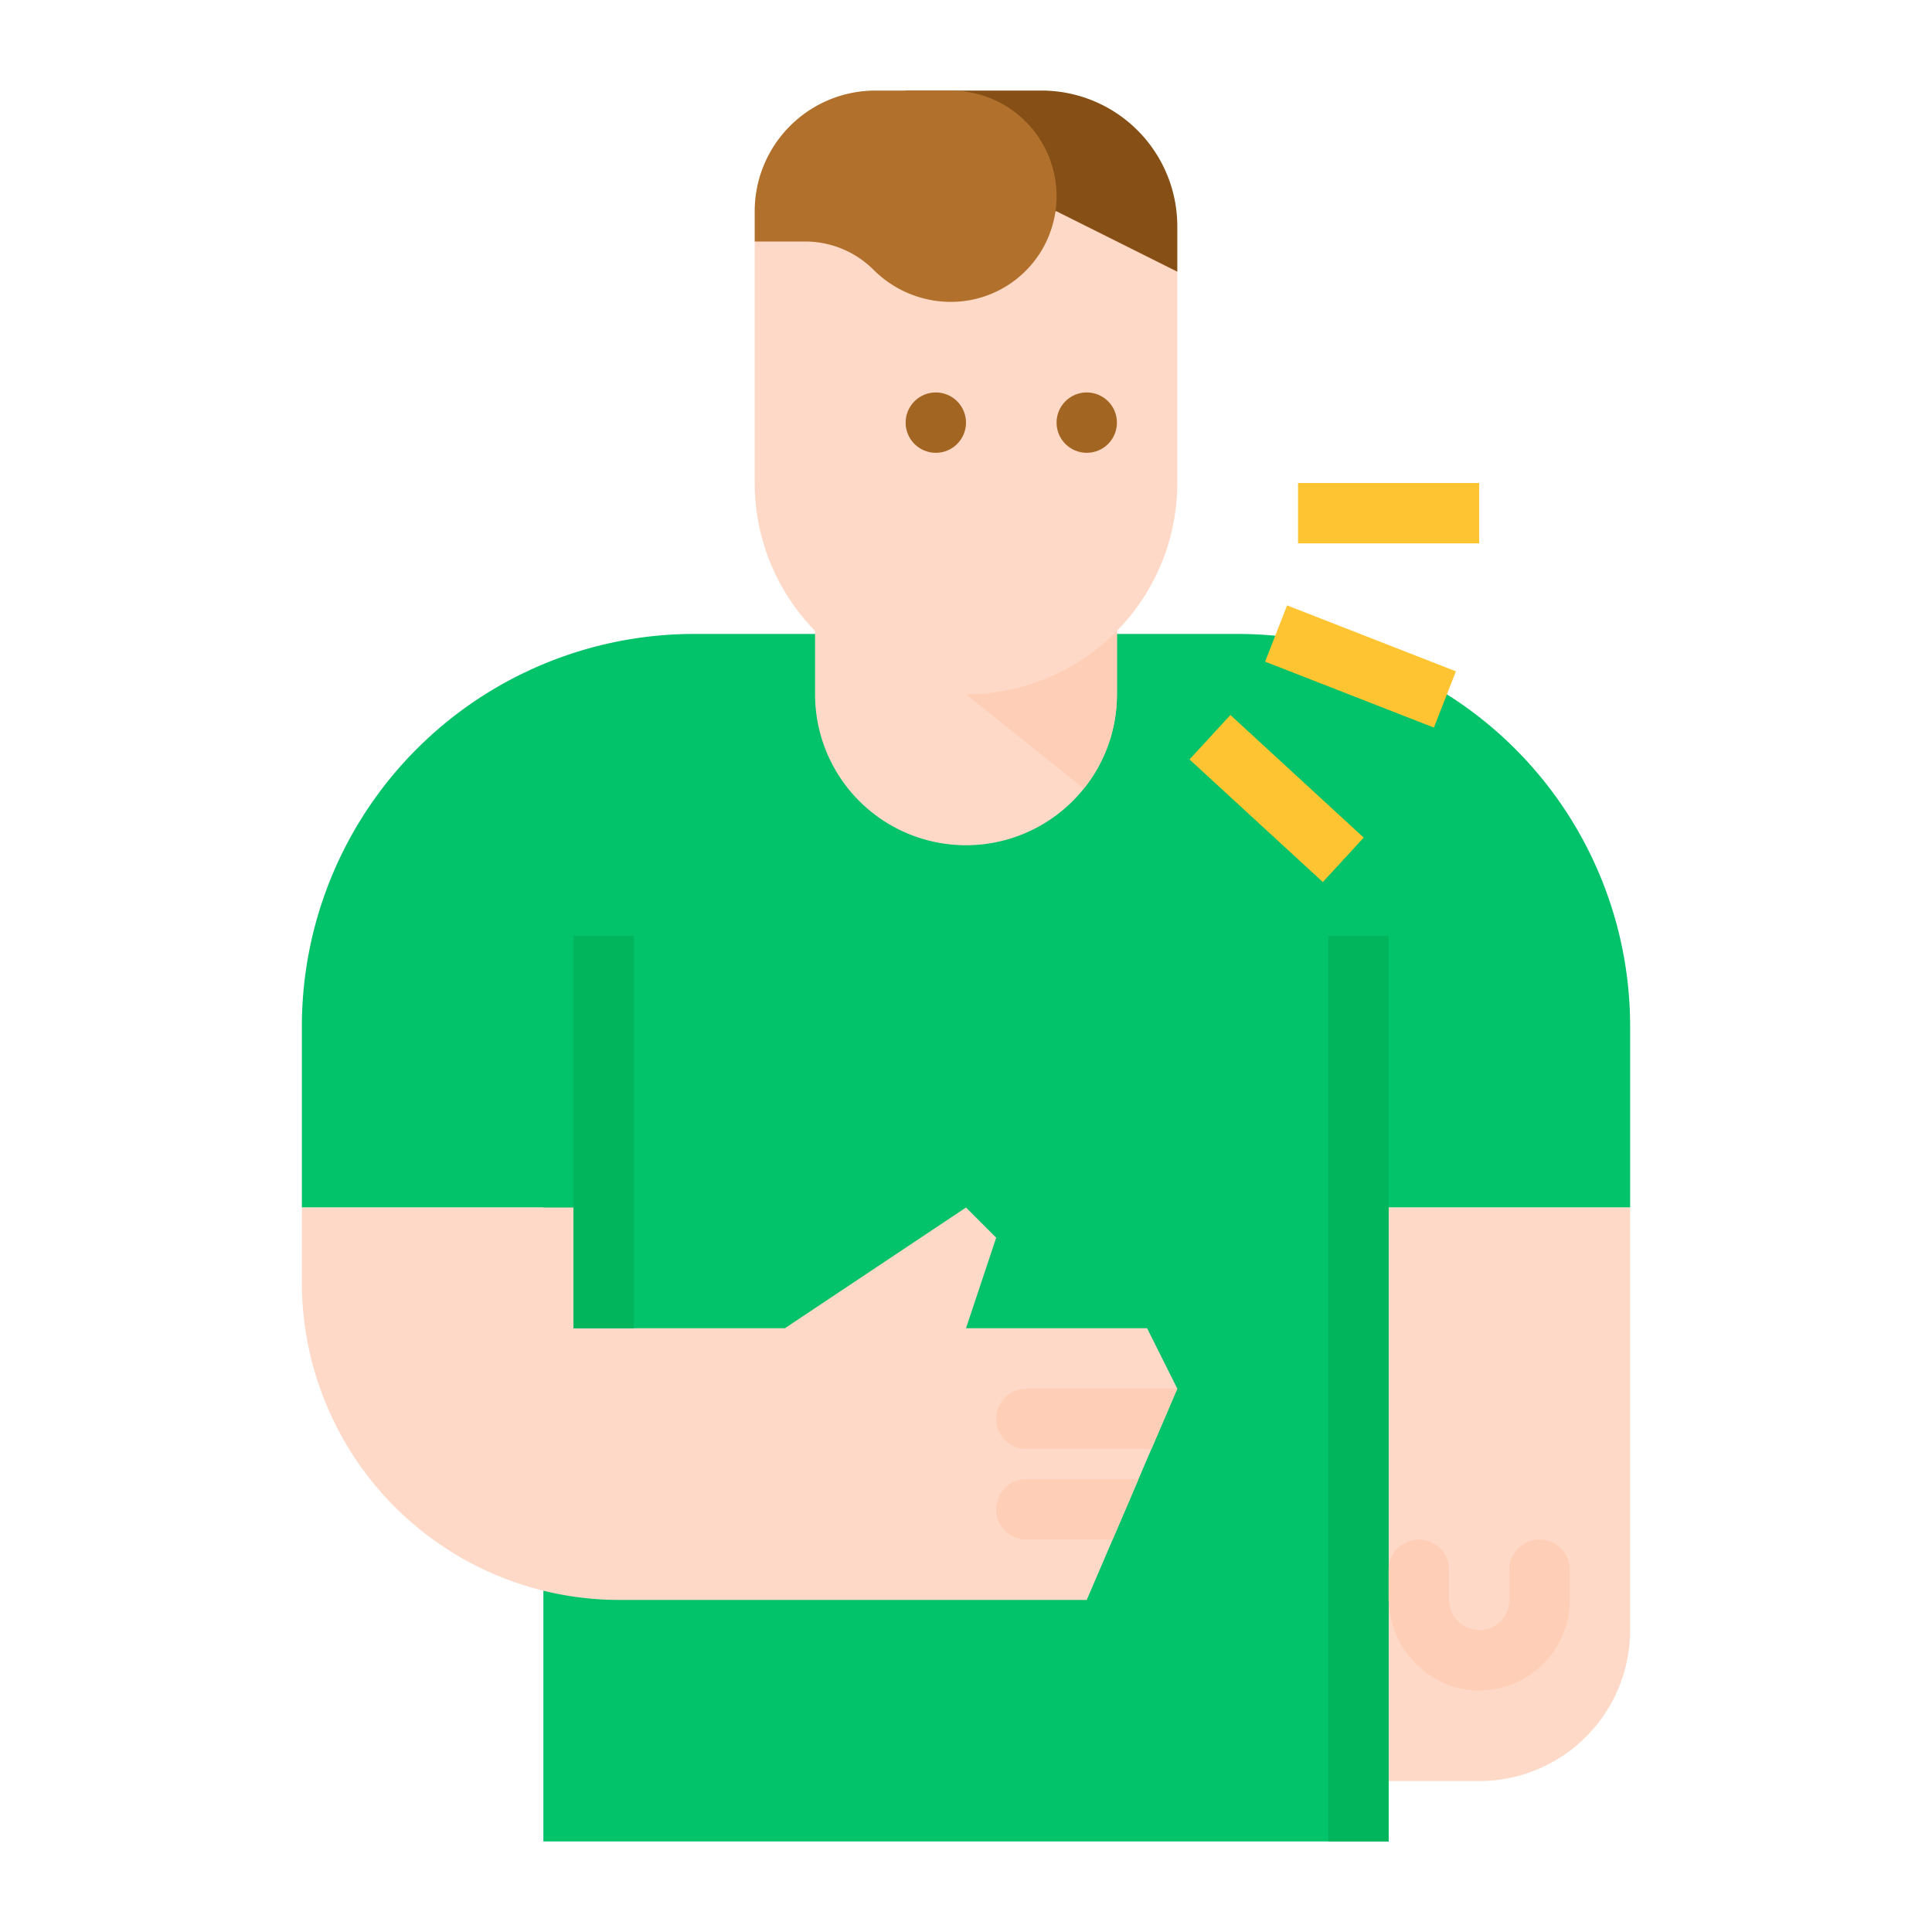 <svg id="flat" height="512" viewBox="0 0 512 512" width="512" xmlns="http://www.w3.org/2000/svg"><path d="m368 320h64v-48a104 104 0 0 0 -104-104h-144a104 104 0 0 0 -104 104v48h64v168h224z" fill="#02c26a"/><g fill="#ffd9c7"><path d="m296 152v32a40 40 0 0 1 -80 0v-32z"/><path d="m312 368-10.29 24-6.85 16-6.86 16h-123.86a84.139 84.139 0 0 1 -84.14-84.14v-19.86h72v32h56l48-32 8 8-8 24h48z"/><path d="m368 472h24a40 40 0 0 0 40-40v-112h-64z"/></g><path d="m301.71 392-6.85 16h-22.86a8 8 0 0 1 -8-8 8 8 0 0 1 8-8z" fill="#ffceb6"/><path d="m312 368-6.86 16h-33.14a8 8 0 0 1 -8-8 8 8 0 0 1 8-8z" fill="#ffceb6"/><path d="m152 248h16v104h-16z" fill="#00b55b"/><path d="m352 248h16v240h-16z" fill="#00b55b"/><path d="m392.412 447.997c-13.425.227-24.412-11.115-24.412-24.542v-7.454a8 8 0 0 1 8-8 8 8 0 0 1 8 8v7.717a8.189 8.189 0 0 0 7.452 8.264 8.009 8.009 0 0 0 8.548-7.982v-8a8 8 0 0 1 8-8 8 8 0 0 1 8 8v8a24.028 24.028 0 0 1 -23.588 23.997z" fill="#ffceb6"/><path d="m344 128h48v16h-48z" fill="#ffc431"/><path d="m352.333 152.727h16v48h-16z" fill="#ffc431" transform="matrix(.364 -.932 .932 .364 64.676 448.13)"/><path d="m330.38 187.878h16.001v48h-16.001z" fill="#ffc431" transform="matrix(.677 -.736 .736 .677 -46.711 317.225)"/><path d="m296 152v32a39.773 39.773 0 0 1 -8.77 24.98l-31.23-24.98v-32z" fill="#ffceb6"/><path d="m312 72v56a56 56 0 0 1 -56 56h-0a56 56 0 0 1 -56-56v-64l24-24h64z" fill="#ffd9c7"/><circle cx="248" cy="112" fill="#a36522" r="8"/><circle cx="288" cy="112" fill="#a36522" r="8"/><path d="m280 56 32 16v-12a36 36 0 0 0 -36-36h-36v32z" fill="#854f15"/><path d="m200 64h13.373a25.657 25.657 0 0 1 18.142 7.515 28.971 28.971 0 0 0 20.485 8.485 28 28 0 0 0 28-28 28 28 0 0 0 -28-28h-20a32 32 0 0 0 -32 32z" fill="#b1712c"/></svg>